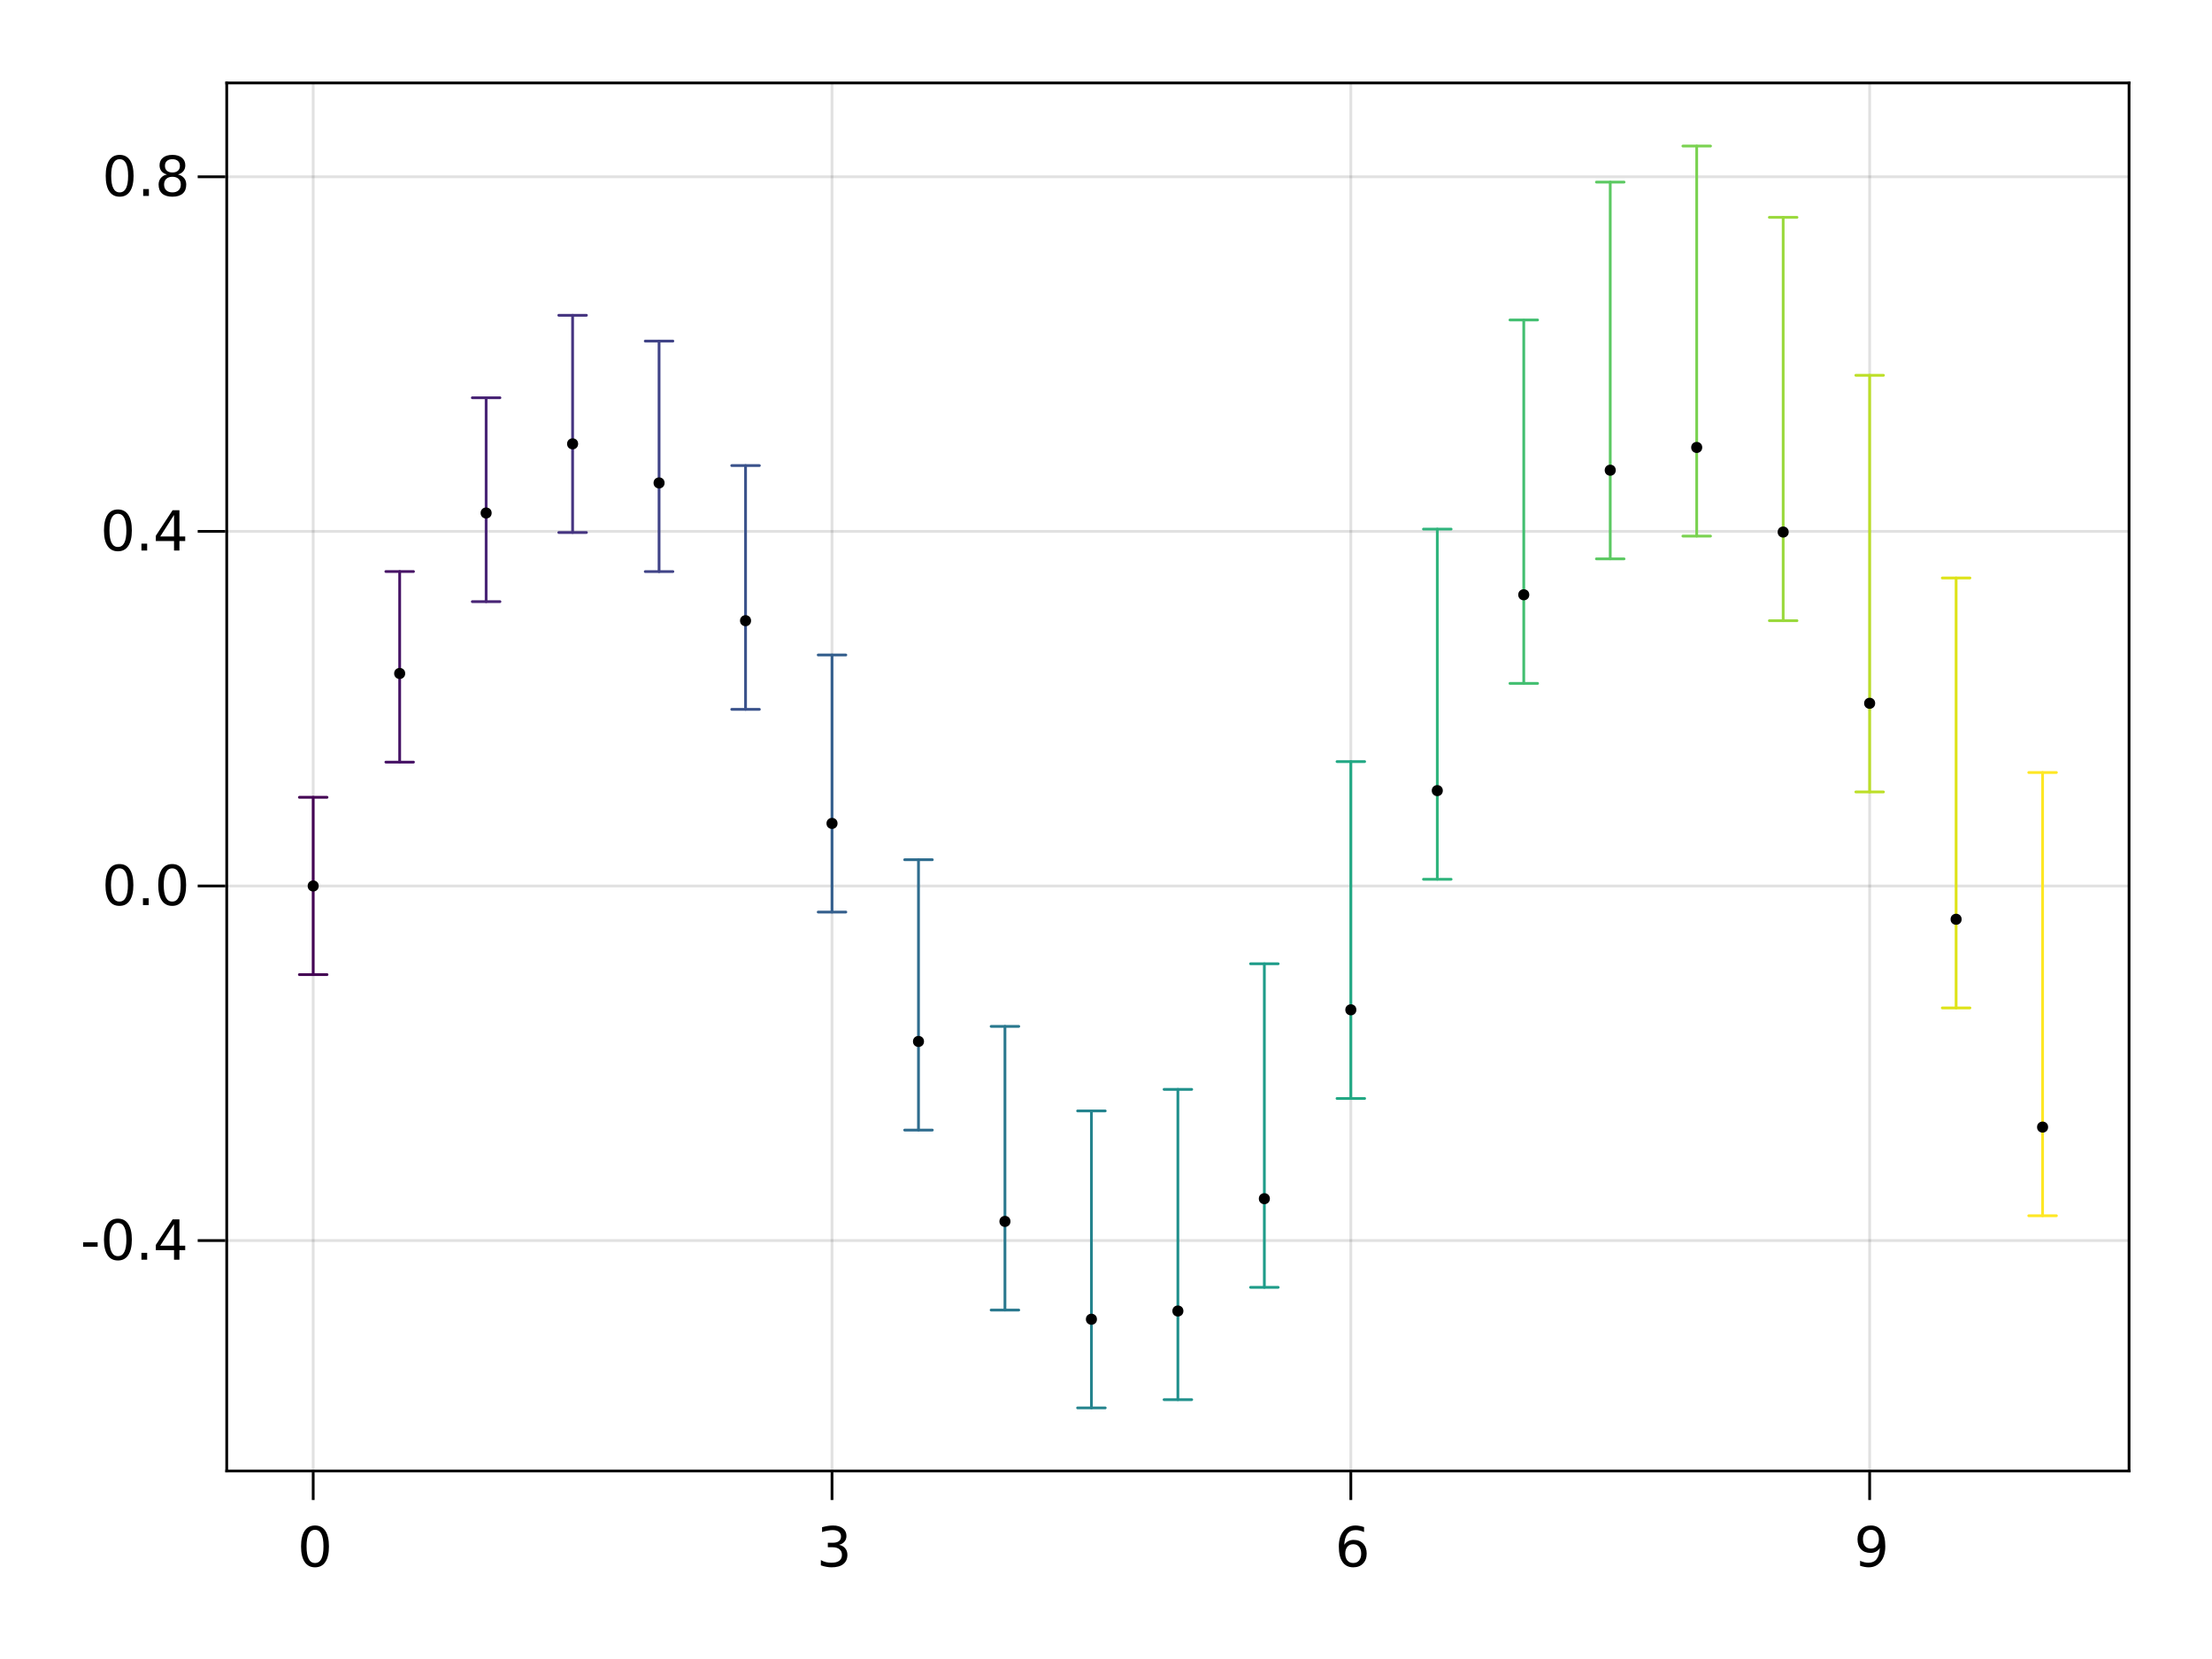 <?xml version="1.0" encoding="UTF-8"?>
<svg xmlns="http://www.w3.org/2000/svg" xmlns:xlink="http://www.w3.org/1999/xlink" width="800pt" height="600pt" viewBox="0 0 800 600" version="1.1">
<defs>
<g>
<symbol overflow="visible" id="glyph0-0">
<path style="stroke:none;" d="M 1 3.531 L 1 -14.109 L 11 -14.109 L 11 3.531 Z M 2.125 2.422 L 9.891 2.422 L 9.891 -12.984 L 2.125 -12.984 Z M 2.125 2.422 "/>
</symbol>
<symbol overflow="visible" id="glyph0-1">
<path style="stroke:none;" d="M 6.359 -13.281 C 5.336 -13.281 4.57 -12.781 4.062 -11.781 C 3.551 -10.781 3.297 -9.281 3.297 -7.281 C 3.297 -5.281 3.551 -3.781 4.062 -2.781 C 4.57 -1.781 5.336 -1.281 6.359 -1.281 C 7.379 -1.281 8.145 -1.781 8.656 -2.781 C 9.164 -3.781 9.422 -5.281 9.422 -7.281 C 9.422 -9.281 9.164 -10.781 8.656 -11.781 C 8.145 -12.781 7.379 -13.281 6.359 -13.281 Z M 6.359 -14.844 C 7.992 -14.844 9.238 -14.195 10.094 -12.906 C 10.957 -11.613 11.391 -9.738 11.391 -7.281 C 11.391 -4.82 10.957 -2.945 10.094 -1.656 C 9.238 -0.363 7.992 0.281 6.359 0.281 C 4.723 0.281 3.473 -0.363 2.609 -1.656 C 1.742 -2.945 1.312 -4.82 1.312 -7.281 C 1.312 -9.738 1.742 -11.613 2.609 -12.906 C 3.473 -14.195 4.723 -14.844 6.359 -14.844 Z M 6.359 -14.844 "/>
</symbol>
<symbol overflow="visible" id="glyph0-2">
<path style="stroke:none;" d="M 8.109 -7.859 C 9.055 -7.66 9.797 -7.238 10.328 -6.594 C 10.859 -5.957 11.125 -5.172 11.125 -4.234 C 11.125 -2.797 10.629 -1.68 9.641 -0.891 C 8.648 -0.109 7.242 0.281 5.422 0.281 C 4.805 0.281 4.176 0.219 3.531 0.094 C 2.883 -0.02 2.219 -0.195 1.531 -0.438 L 1.531 -2.344 C 2.07 -2.02 2.664 -1.773 3.312 -1.609 C 3.969 -1.453 4.648 -1.375 5.359 -1.375 C 6.598 -1.375 7.539 -1.617 8.188 -2.109 C 8.832 -2.598 9.156 -3.305 9.156 -4.234 C 9.156 -5.098 8.852 -5.77 8.25 -6.25 C 7.656 -6.738 6.82 -6.984 5.75 -6.984 L 4.047 -6.984 L 4.047 -8.609 L 5.828 -8.609 C 6.797 -8.609 7.535 -8.801 8.047 -9.188 C 8.555 -9.57 8.812 -10.129 8.812 -10.859 C 8.812 -11.609 8.547 -12.18 8.016 -12.578 C 7.492 -12.984 6.738 -13.188 5.75 -13.188 C 5.207 -13.188 4.625 -13.125 4 -13 C 3.383 -12.883 2.707 -12.707 1.969 -12.469 L 1.969 -14.219 C 2.719 -14.426 3.414 -14.582 4.062 -14.688 C 4.719 -14.789 5.336 -14.844 5.922 -14.844 C 7.422 -14.844 8.602 -14.5 9.469 -13.812 C 10.344 -13.133 10.781 -12.219 10.781 -11.062 C 10.781 -10.258 10.547 -9.578 10.078 -9.016 C 9.617 -8.461 8.961 -8.078 8.109 -7.859 Z M 8.109 -7.859 "/>
</symbol>
<symbol overflow="visible" id="glyph0-3">
<path style="stroke:none;" d="M 6.609 -8.078 C 5.723 -8.078 5.02 -7.773 4.5 -7.172 C 3.977 -6.566 3.719 -5.734 3.719 -4.672 C 3.719 -3.629 3.977 -2.801 4.5 -2.188 C 5.02 -1.582 5.723 -1.281 6.609 -1.281 C 7.492 -1.281 8.191 -1.582 8.703 -2.188 C 9.223 -2.801 9.484 -3.629 9.484 -4.672 C 9.484 -5.734 9.223 -6.566 8.703 -7.172 C 8.191 -7.773 7.492 -8.078 6.609 -8.078 Z M 10.516 -14.266 L 10.516 -12.469 C 10.023 -12.695 9.523 -12.875 9.016 -13 C 8.516 -13.125 8.016 -13.188 7.516 -13.188 C 6.211 -13.188 5.219 -12.742 4.531 -11.859 C 3.844 -10.984 3.453 -9.656 3.359 -7.875 C 3.742 -8.445 4.223 -8.883 4.797 -9.188 C 5.379 -9.488 6.02 -9.641 6.719 -9.641 C 8.188 -9.641 9.344 -9.191 10.188 -8.297 C 11.039 -7.41 11.469 -6.203 11.469 -4.672 C 11.469 -3.18 11.023 -1.984 10.141 -1.078 C 9.254 -0.172 8.078 0.281 6.609 0.281 C 4.922 0.281 3.629 -0.363 2.734 -1.656 C 1.836 -2.945 1.391 -4.82 1.391 -7.281 C 1.391 -9.582 1.938 -11.414 3.031 -12.781 C 4.125 -14.156 5.594 -14.844 7.438 -14.844 C 7.938 -14.844 8.438 -14.789 8.938 -14.688 C 9.445 -14.594 9.973 -14.453 10.516 -14.266 Z M 10.516 -14.266 "/>
</symbol>
<symbol overflow="visible" id="glyph0-4">
<path style="stroke:none;" d="M 2.203 -0.297 L 2.203 -2.094 C 2.691 -1.863 3.191 -1.688 3.703 -1.562 C 4.211 -1.438 4.711 -1.375 5.203 -1.375 C 6.504 -1.375 7.492 -1.812 8.172 -2.688 C 8.859 -3.562 9.254 -4.895 9.359 -6.688 C 8.984 -6.125 8.504 -5.691 7.922 -5.391 C 7.336 -5.086 6.695 -4.938 6 -4.938 C 4.539 -4.938 3.383 -5.379 2.531 -6.266 C 1.688 -7.148 1.266 -8.359 1.266 -9.891 C 1.266 -11.379 1.707 -12.578 2.594 -13.484 C 3.477 -14.391 4.656 -14.844 6.125 -14.844 C 7.812 -14.844 9.098 -14.195 9.984 -12.906 C 10.867 -11.613 11.312 -9.738 11.312 -7.281 C 11.312 -4.977 10.766 -3.141 9.672 -1.766 C 8.586 -0.398 7.125 0.281 5.281 0.281 C 4.789 0.281 4.289 0.227 3.781 0.125 C 3.27 0.031 2.742 -0.109 2.203 -0.297 Z M 6.125 -6.484 C 7.008 -6.484 7.707 -6.785 8.219 -7.391 C 8.738 -7.992 9 -8.828 9 -9.891 C 9 -10.93 8.738 -11.754 8.219 -12.359 C 7.707 -12.973 7.008 -13.281 6.125 -13.281 C 5.238 -13.281 4.535 -12.973 4.016 -12.359 C 3.504 -11.754 3.25 -10.93 3.25 -9.891 C 3.25 -8.828 3.504 -7.992 4.016 -7.391 C 4.535 -6.785 5.238 -6.484 6.125 -6.484 Z M 6.125 -6.484 "/>
</symbol>
<symbol overflow="visible" id="glyph0-5">
<path style="stroke:none;" d="M 0.984 -6.281 L 6.234 -6.281 L 6.234 -4.672 L 0.984 -4.672 Z M 0.984 -6.281 "/>
</symbol>
<symbol overflow="visible" id="glyph0-6">
<path style="stroke:none;" d="M 2.141 -2.484 L 4.203 -2.484 L 4.203 0 L 2.141 0 Z M 2.141 -2.484 "/>
</symbol>
<symbol overflow="visible" id="glyph0-7">
<path style="stroke:none;" d="M 7.562 -12.859 L 2.578 -5.078 L 7.562 -5.078 Z M 7.047 -14.578 L 9.516 -14.578 L 9.516 -5.078 L 11.609 -5.078 L 11.609 -3.438 L 9.516 -3.438 L 9.516 0 L 7.562 0 L 7.562 -3.438 L 0.984 -3.438 L 0.984 -5.344 Z M 7.047 -14.578 "/>
</symbol>
<symbol overflow="visible" id="glyph0-8">
<path style="stroke:none;" d="M 6.359 -6.922 C 5.422 -6.922 4.68 -6.672 4.141 -6.172 C 3.609 -5.672 3.344 -4.984 3.344 -4.109 C 3.344 -3.223 3.609 -2.531 4.141 -2.031 C 4.68 -1.531 5.422 -1.281 6.359 -1.281 C 7.297 -1.281 8.035 -1.531 8.578 -2.031 C 9.117 -2.539 9.391 -3.234 9.391 -4.109 C 9.391 -4.984 9.117 -5.672 8.578 -6.172 C 8.047 -6.672 7.305 -6.922 6.359 -6.922 Z M 4.391 -7.766 C 3.535 -7.973 2.875 -8.363 2.406 -8.938 C 1.938 -9.52 1.703 -10.227 1.703 -11.062 C 1.703 -12.227 2.113 -13.148 2.938 -13.828 C 3.77 -14.504 4.91 -14.844 6.359 -14.844 C 7.805 -14.844 8.941 -14.504 9.766 -13.828 C 10.598 -13.148 11.016 -12.227 11.016 -11.062 C 11.016 -10.227 10.773 -9.52 10.297 -8.938 C 9.828 -8.363 9.176 -7.973 8.344 -7.766 C 9.289 -7.547 10.031 -7.113 10.562 -6.469 C 11.094 -5.82 11.359 -5.035 11.359 -4.109 C 11.359 -2.691 10.926 -1.602 10.062 -0.844 C 9.195 -0.094 7.961 0.281 6.359 0.281 C 4.754 0.281 3.52 -0.094 2.656 -0.844 C 1.789 -1.602 1.359 -2.691 1.359 -4.109 C 1.359 -5.035 1.625 -5.82 2.156 -6.469 C 2.688 -7.113 3.43 -7.547 4.391 -7.766 Z M 3.656 -10.875 C 3.656 -10.125 3.891 -9.535 4.359 -9.109 C 4.836 -8.691 5.504 -8.484 6.359 -8.484 C 7.203 -8.484 7.863 -8.691 8.344 -9.109 C 8.82 -9.535 9.062 -10.125 9.062 -10.875 C 9.062 -11.633 8.82 -12.223 8.344 -12.641 C 7.863 -13.066 7.203 -13.281 6.359 -13.281 C 5.504 -13.281 4.836 -13.066 4.359 -12.641 C 3.891 -12.223 3.656 -11.633 3.656 -10.875 Z M 3.656 -10.875 "/>
</symbol>
</g>
</defs>
<g id="surface38551">
<rect x="0" y="0" width="800" height="600" style="fill:rgb(100%,100%,100%);fill-opacity:1;stroke:none;"/>
<path style=" stroke:none;fill-rule:nonzero;fill:rgb(100%,100%,100%);fill-opacity:1;" d="M 82 532 L 770 532 L 770 30 L 82 30 Z M 82 532 "/>
<path style="fill:none;stroke-width:1;stroke-linecap:butt;stroke-linejoin:miter;stroke:rgb(0%,0%,0%);stroke-opacity:0.12;stroke-miterlimit:10;" d="M 113.273 532 L 113.273 30 M 300.91 532 L 300.91 30 M 488.547 532 L 488.547 30 M 676.184 532 L 676.184 30 "/>
<path style="fill:none;stroke-width:1;stroke-linecap:butt;stroke-linejoin:miter;stroke:rgb(0%,0%,0%);stroke-opacity:0.12;stroke-miterlimit:10;" d="M 82 448.664 L 770 448.664 M 82 320.422 L 770 320.422 M 82 192.18 L 770 192.18 M 82 63.938 L 770 63.938 "/>
<g style="fill:rgb(0%,0%,0%);fill-opacity:1;">
  <use xlink:href="#glyph0-1" x="107.574" y="566.562"/>
</g>
<g style="fill:rgb(0%,0%,0%);fill-opacity:1;">
  <use xlink:href="#glyph0-2" x="295.348" y="566.562"/>
</g>
<g style="fill:rgb(0%,0%,0%);fill-opacity:1;">
  <use xlink:href="#glyph0-3" x="482.812" y="566.562"/>
</g>
<g style="fill:rgb(0%,0%,0%);fill-opacity:1;">
  <use xlink:href="#glyph0-4" x="670.523" y="566.562"/>
</g>
<g style="fill:rgb(0%,0%,0%);fill-opacity:1;">
  <use xlink:href="#glyph0-5" x="29.078" y="455.586"/>
</g>
<g style="fill:rgb(0%,0%,0%);fill-opacity:1;">
  <use xlink:href="#glyph0-1" x="36.293" y="455.586"/>
</g>
<g style="fill:rgb(0%,0%,0%);fill-opacity:1;">
  <use xlink:href="#glyph0-6" x="49.016" y="455.586"/>
</g>
<g style="fill:rgb(0%,0%,0%);fill-opacity:1;">
  <use xlink:href="#glyph0-7" x="55.375" y="455.586"/>
</g>
<g style="fill:rgb(0%,0%,0%);fill-opacity:1;">
  <use xlink:href="#glyph0-1" x="36.84" y="327.344"/>
</g>
<g style="fill:rgb(0%,0%,0%);fill-opacity:1;">
  <use xlink:href="#glyph0-6" x="49.566" y="327.344"/>
</g>
<g style="fill:rgb(0%,0%,0%);fill-opacity:1;">
  <use xlink:href="#glyph0-1" x="55.922" y="327.344"/>
</g>
<g style="fill:rgb(0%,0%,0%);fill-opacity:1;">
  <use xlink:href="#glyph0-1" x="36.293" y="199.102"/>
</g>
<g style="fill:rgb(0%,0%,0%);fill-opacity:1;">
  <use xlink:href="#glyph0-6" x="49.016" y="199.102"/>
</g>
<g style="fill:rgb(0%,0%,0%);fill-opacity:1;">
  <use xlink:href="#glyph0-7" x="55.375" y="199.102"/>
</g>
<g style="fill:rgb(0%,0%,0%);fill-opacity:1;">
  <use xlink:href="#glyph0-1" x="36.918" y="70.859"/>
</g>
<g style="fill:rgb(0%,0%,0%);fill-opacity:1;">
  <use xlink:href="#glyph0-6" x="49.645" y="70.859"/>
</g>
<g style="fill:rgb(0%,0%,0%);fill-opacity:1;">
  <use xlink:href="#glyph0-8" x="56" y="70.859"/>
</g>
<path style="fill:none;stroke-width:1;stroke-linecap:round;stroke-linejoin:miter;stroke:rgb(26.7%,0.487%,32.941%);stroke-opacity:1;stroke-miterlimit:10;" d="M 113.273 352.48 L 113.273 288.359 "/>
<path style="fill:none;stroke-width:1;stroke-linecap:round;stroke-linejoin:miter;stroke:rgb(28.067%,7.742%,40.096%);stroke-opacity:1;stroke-miterlimit:10;" d="M 144.547 275.629 L 144.547 206.699 "/>
<path style="fill:none;stroke-width:1;stroke-linecap:round;stroke-linejoin:miter;stroke:rgb(28.232%,14.338%,45.933%);stroke-opacity:1;stroke-miterlimit:10;" d="M 175.816 217.59 L 175.816 143.852 "/>
<path style="fill:none;stroke-width:1;stroke-linecap:round;stroke-linejoin:miter;stroke:rgb(27.255%,20.567%,50.213%);stroke-opacity:1;stroke-miterlimit:10;" d="M 207.09 192.582 L 207.09 114.031 "/>
<path style="fill:none;stroke-width:1;stroke-linecap:round;stroke-linejoin:miter;stroke:rgb(25.382%,26.518%,52.971%);stroke-opacity:1;stroke-miterlimit:10;" d="M 238.363 206.719 L 238.363 123.359 "/>
<path style="fill:none;stroke-width:1;stroke-linecap:round;stroke-linejoin:miter;stroke:rgb(23.02%,32.121%,54.529%);stroke-opacity:1;stroke-miterlimit:10;" d="M 269.637 256.543 L 269.637 168.379 "/>
<path style="fill:none;stroke-width:1;stroke-linecap:round;stroke-linejoin:miter;stroke:rgb(20.589%,37.367%,55.321%);stroke-opacity:1;stroke-miterlimit:10;" d="M 300.91 329.859 L 300.91 236.883 "/>
<path style="fill:none;stroke-width:1;stroke-linecap:round;stroke-linejoin:miter;stroke:rgb(18.357%,42.328%,55.692%);stroke-opacity:1;stroke-miterlimit:10;" d="M 332.184 408.711 L 332.184 310.93 "/>
<path style="fill:none;stroke-width:1;stroke-linecap:round;stroke-linejoin:miter;stroke:rgb(16.367%,47.111%,55.807%);stroke-opacity:1;stroke-miterlimit:10;" d="M 363.453 473.797 L 363.453 371.203 "/>
<path style="fill:none;stroke-width:1;stroke-linecap:round;stroke-linejoin:miter;stroke:rgb(14.515%,51.817%,55.65%);stroke-opacity:1;stroke-miterlimit:10;" d="M 394.727 509.184 L 394.727 401.777 "/>
<path style="fill:none;stroke-width:1;stroke-linecap:round;stroke-linejoin:miter;stroke:rgb(12.839%,56.511%,55.068%);stroke-opacity:1;stroke-miterlimit:10;" d="M 426 506.199 L 426 393.988 "/>
<path style="fill:none;stroke-width:1;stroke-linecap:round;stroke-linejoin:miter;stroke:rgb(12.024%,61.205%,53.837%);stroke-opacity:1;stroke-miterlimit:10;" d="M 457.273 465.582 L 457.273 348.559 "/>
<path style="fill:none;stroke-width:1;stroke-linecap:round;stroke-linejoin:miter;stroke:rgb(13.585%,65.86%,51.73%);stroke-opacity:1;stroke-miterlimit:10;" d="M 488.547 397.273 L 488.547 275.441 "/>
<path style="fill:none;stroke-width:1;stroke-linecap:round;stroke-linejoin:miter;stroke:rgb(18.535%,70.395%,48.565%);stroke-opacity:1;stroke-miterlimit:10;" d="M 519.816 317.996 L 519.816 191.359 "/>
<path style="fill:none;stroke-width:1;stroke-linecap:round;stroke-linejoin:miter;stroke:rgb(26.394%,74.702%,44.218%);stroke-opacity:1;stroke-miterlimit:10;" d="M 551.09 247.164 L 551.09 115.715 "/>
<path style="fill:none;stroke-width:1;stroke-linecap:round;stroke-linejoin:miter;stroke:rgb(36.322%,78.657%,38.628%);stroke-opacity:1;stroke-miterlimit:10;" d="M 582.363 202.117 L 582.363 65.859 "/>
<path style="fill:none;stroke-width:1;stroke-linecap:round;stroke-linejoin:miter;stroke:rgb(47.774%,82.131%,31.795%);stroke-opacity:1;stroke-miterlimit:10;" d="M 613.637 193.883 L 613.637 52.816 "/>
<path style="fill:none;stroke-width:1;stroke-linecap:round;stroke-linejoin:miter;stroke:rgb(60.36%,85.012%,23.827%);stroke-opacity:1;stroke-miterlimit:10;" d="M 644.91 224.48 L 644.91 78.605 "/>
<path style="fill:none;stroke-width:1;stroke-linecap:round;stroke-linejoin:miter;stroke:rgb(73.612%,87.263%,15.314%);stroke-opacity:1;stroke-miterlimit:10;" d="M 676.184 286.418 L 676.184 135.734 "/>
<path style="fill:none;stroke-width:1;stroke-linecap:round;stroke-linejoin:miter;stroke:rgb(86.85%,89.018%,9.656%);stroke-opacity:1;stroke-miterlimit:10;" d="M 707.453 364.527 L 707.453 209.035 "/>
<path style="fill:none;stroke-width:1;stroke-linecap:round;stroke-linejoin:miter;stroke:rgb(99.325%,90.616%,14.394%);stroke-opacity:1;stroke-miterlimit:10;" d="M 738.727 439.688 L 738.727 279.387 "/>
<path style="fill:none;stroke-width:1;stroke-linecap:round;stroke-linejoin:miter;stroke:rgb(26.7%,0.487%,32.941%);stroke-opacity:1;stroke-miterlimit:10;" d="M 108.273 352.48 L 118.273 352.48 "/>
<path style="fill:none;stroke-width:1;stroke-linecap:round;stroke-linejoin:miter;stroke:rgb(26.7%,0.487%,32.941%);stroke-opacity:1;stroke-miterlimit:10;" d="M 108.273 288.359 L 118.273 288.359 "/>
<path style="fill:none;stroke-width:1;stroke-linecap:round;stroke-linejoin:miter;stroke:rgb(28.067%,7.742%,40.096%);stroke-opacity:1;stroke-miterlimit:10;" d="M 139.547 275.629 L 149.547 275.629 "/>
<path style="fill:none;stroke-width:1;stroke-linecap:round;stroke-linejoin:miter;stroke:rgb(28.067%,7.742%,40.096%);stroke-opacity:1;stroke-miterlimit:10;" d="M 139.547 206.699 L 149.547 206.699 "/>
<path style="fill:none;stroke-width:1;stroke-linecap:round;stroke-linejoin:miter;stroke:rgb(28.232%,14.338%,45.933%);stroke-opacity:1;stroke-miterlimit:10;" d="M 170.816 217.59 L 180.816 217.59 "/>
<path style="fill:none;stroke-width:1;stroke-linecap:round;stroke-linejoin:miter;stroke:rgb(28.232%,14.338%,45.933%);stroke-opacity:1;stroke-miterlimit:10;" d="M 170.816 143.852 L 180.816 143.852 "/>
<path style="fill:none;stroke-width:1;stroke-linecap:round;stroke-linejoin:miter;stroke:rgb(27.255%,20.567%,50.213%);stroke-opacity:1;stroke-miterlimit:10;" d="M 202.09 192.582 L 212.09 192.582 "/>
<path style="fill:none;stroke-width:1;stroke-linecap:round;stroke-linejoin:miter;stroke:rgb(27.255%,20.567%,50.213%);stroke-opacity:1;stroke-miterlimit:10;" d="M 202.09 114.031 L 212.09 114.031 "/>
<path style="fill:none;stroke-width:1;stroke-linecap:round;stroke-linejoin:miter;stroke:rgb(25.382%,26.518%,52.971%);stroke-opacity:1;stroke-miterlimit:10;" d="M 233.363 206.719 L 243.363 206.719 "/>
<path style="fill:none;stroke-width:1;stroke-linecap:round;stroke-linejoin:miter;stroke:rgb(25.382%,26.518%,52.971%);stroke-opacity:1;stroke-miterlimit:10;" d="M 233.363 123.359 L 243.363 123.359 "/>
<path style="fill:none;stroke-width:1;stroke-linecap:round;stroke-linejoin:miter;stroke:rgb(23.02%,32.121%,54.529%);stroke-opacity:1;stroke-miterlimit:10;" d="M 264.637 256.543 L 274.637 256.543 "/>
<path style="fill:none;stroke-width:1;stroke-linecap:round;stroke-linejoin:miter;stroke:rgb(23.02%,32.121%,54.529%);stroke-opacity:1;stroke-miterlimit:10;" d="M 264.637 168.379 L 274.637 168.379 "/>
<path style="fill:none;stroke-width:1;stroke-linecap:round;stroke-linejoin:miter;stroke:rgb(20.589%,37.367%,55.321%);stroke-opacity:1;stroke-miterlimit:10;" d="M 295.91 329.859 L 305.91 329.859 "/>
<path style="fill:none;stroke-width:1;stroke-linecap:round;stroke-linejoin:miter;stroke:rgb(20.589%,37.367%,55.321%);stroke-opacity:1;stroke-miterlimit:10;" d="M 295.91 236.883 L 305.91 236.883 "/>
<path style="fill:none;stroke-width:1;stroke-linecap:round;stroke-linejoin:miter;stroke:rgb(18.357%,42.328%,55.692%);stroke-opacity:1;stroke-miterlimit:10;" d="M 327.184 408.711 L 337.184 408.711 "/>
<path style="fill:none;stroke-width:1;stroke-linecap:round;stroke-linejoin:miter;stroke:rgb(18.357%,42.328%,55.692%);stroke-opacity:1;stroke-miterlimit:10;" d="M 327.184 310.93 L 337.184 310.93 "/>
<path style="fill:none;stroke-width:1;stroke-linecap:round;stroke-linejoin:miter;stroke:rgb(16.367%,47.111%,55.807%);stroke-opacity:1;stroke-miterlimit:10;" d="M 358.453 473.797 L 368.453 473.797 "/>
<path style="fill:none;stroke-width:1;stroke-linecap:round;stroke-linejoin:miter;stroke:rgb(16.367%,47.111%,55.807%);stroke-opacity:1;stroke-miterlimit:10;" d="M 358.453 371.203 L 368.453 371.203 "/>
<path style="fill:none;stroke-width:1;stroke-linecap:round;stroke-linejoin:miter;stroke:rgb(14.515%,51.817%,55.65%);stroke-opacity:1;stroke-miterlimit:10;" d="M 389.727 509.184 L 399.727 509.184 "/>
<path style="fill:none;stroke-width:1;stroke-linecap:round;stroke-linejoin:miter;stroke:rgb(14.515%,51.817%,55.65%);stroke-opacity:1;stroke-miterlimit:10;" d="M 389.727 401.777 L 399.727 401.777 "/>
<path style="fill:none;stroke-width:1;stroke-linecap:round;stroke-linejoin:miter;stroke:rgb(12.839%,56.511%,55.068%);stroke-opacity:1;stroke-miterlimit:10;" d="M 421 506.199 L 431 506.199 "/>
<path style="fill:none;stroke-width:1;stroke-linecap:round;stroke-linejoin:miter;stroke:rgb(12.839%,56.511%,55.068%);stroke-opacity:1;stroke-miterlimit:10;" d="M 421 393.988 L 431 393.988 "/>
<path style="fill:none;stroke-width:1;stroke-linecap:round;stroke-linejoin:miter;stroke:rgb(12.024%,61.205%,53.837%);stroke-opacity:1;stroke-miterlimit:10;" d="M 452.273 465.582 L 462.273 465.582 "/>
<path style="fill:none;stroke-width:1;stroke-linecap:round;stroke-linejoin:miter;stroke:rgb(12.024%,61.205%,53.837%);stroke-opacity:1;stroke-miterlimit:10;" d="M 452.273 348.559 L 462.273 348.559 "/>
<path style="fill:none;stroke-width:1;stroke-linecap:round;stroke-linejoin:miter;stroke:rgb(13.585%,65.86%,51.73%);stroke-opacity:1;stroke-miterlimit:10;" d="M 483.547 397.273 L 493.547 397.273 "/>
<path style="fill:none;stroke-width:1;stroke-linecap:round;stroke-linejoin:miter;stroke:rgb(13.585%,65.86%,51.73%);stroke-opacity:1;stroke-miterlimit:10;" d="M 483.547 275.441 L 493.547 275.441 "/>
<path style="fill:none;stroke-width:1;stroke-linecap:round;stroke-linejoin:miter;stroke:rgb(18.535%,70.395%,48.565%);stroke-opacity:1;stroke-miterlimit:10;" d="M 514.816 317.996 L 524.816 317.996 "/>
<path style="fill:none;stroke-width:1;stroke-linecap:round;stroke-linejoin:miter;stroke:rgb(18.535%,70.395%,48.565%);stroke-opacity:1;stroke-miterlimit:10;" d="M 514.816 191.359 L 524.816 191.359 "/>
<path style="fill:none;stroke-width:1;stroke-linecap:round;stroke-linejoin:miter;stroke:rgb(26.394%,74.702%,44.218%);stroke-opacity:1;stroke-miterlimit:10;" d="M 546.09 247.164 L 556.09 247.164 "/>
<path style="fill:none;stroke-width:1;stroke-linecap:round;stroke-linejoin:miter;stroke:rgb(26.394%,74.702%,44.218%);stroke-opacity:1;stroke-miterlimit:10;" d="M 546.09 115.715 L 556.09 115.715 "/>
<path style="fill:none;stroke-width:1;stroke-linecap:round;stroke-linejoin:miter;stroke:rgb(36.322%,78.657%,38.628%);stroke-opacity:1;stroke-miterlimit:10;" d="M 577.363 202.117 L 587.363 202.117 "/>
<path style="fill:none;stroke-width:1;stroke-linecap:round;stroke-linejoin:miter;stroke:rgb(36.322%,78.657%,38.628%);stroke-opacity:1;stroke-miterlimit:10;" d="M 577.363 65.859 L 587.363 65.859 "/>
<path style="fill:none;stroke-width:1;stroke-linecap:round;stroke-linejoin:miter;stroke:rgb(47.774%,82.131%,31.795%);stroke-opacity:1;stroke-miterlimit:10;" d="M 608.637 193.883 L 618.637 193.883 "/>
<path style="fill:none;stroke-width:1;stroke-linecap:round;stroke-linejoin:miter;stroke:rgb(47.774%,82.131%,31.795%);stroke-opacity:1;stroke-miterlimit:10;" d="M 608.637 52.816 L 618.637 52.816 "/>
<path style="fill:none;stroke-width:1;stroke-linecap:round;stroke-linejoin:miter;stroke:rgb(60.36%,85.012%,23.827%);stroke-opacity:1;stroke-miterlimit:10;" d="M 639.91 224.48 L 649.91 224.48 "/>
<path style="fill:none;stroke-width:1;stroke-linecap:round;stroke-linejoin:miter;stroke:rgb(60.36%,85.012%,23.827%);stroke-opacity:1;stroke-miterlimit:10;" d="M 639.91 78.605 L 649.91 78.605 "/>
<path style="fill:none;stroke-width:1;stroke-linecap:round;stroke-linejoin:miter;stroke:rgb(73.612%,87.263%,15.314%);stroke-opacity:1;stroke-miterlimit:10;" d="M 671.184 286.418 L 681.184 286.418 "/>
<path style="fill:none;stroke-width:1;stroke-linecap:round;stroke-linejoin:miter;stroke:rgb(73.612%,87.263%,15.314%);stroke-opacity:1;stroke-miterlimit:10;" d="M 671.184 135.734 L 681.184 135.734 "/>
<path style="fill:none;stroke-width:1;stroke-linecap:round;stroke-linejoin:miter;stroke:rgb(86.85%,89.018%,9.656%);stroke-opacity:1;stroke-miterlimit:10;" d="M 702.453 364.527 L 712.453 364.527 "/>
<path style="fill:none;stroke-width:1;stroke-linecap:round;stroke-linejoin:miter;stroke:rgb(86.85%,89.018%,9.656%);stroke-opacity:1;stroke-miterlimit:10;" d="M 702.453 209.035 L 712.453 209.035 "/>
<path style="fill:none;stroke-width:1;stroke-linecap:round;stroke-linejoin:miter;stroke:rgb(99.325%,90.616%,14.394%);stroke-opacity:1;stroke-miterlimit:10;" d="M 733.727 439.688 L 743.727 439.688 "/>
<path style="fill:none;stroke-width:1;stroke-linecap:round;stroke-linejoin:miter;stroke:rgb(99.325%,90.616%,14.394%);stroke-opacity:1;stroke-miterlimit:10;" d="M 733.727 279.387 L 743.727 279.387 "/>
<path style="fill-rule:nonzero;fill:rgb(0%,0%,0%);fill-opacity:1;stroke-width:1;stroke-linecap:butt;stroke-linejoin:miter;stroke:rgb(0%,0%,0%);stroke-opacity:1;stroke-miterlimit:10;" d="M 114.773 320.422 C 114.773 322.422 111.773 322.422 111.773 320.422 C 111.773 318.422 114.773 318.422 114.773 320.422 "/>
<path style="fill-rule:nonzero;fill:rgb(0%,0%,0%);fill-opacity:1;stroke-width:1;stroke-linecap:butt;stroke-linejoin:miter;stroke:rgb(0%,0%,0%);stroke-opacity:1;stroke-miterlimit:10;" d="M 146.047 243.566 C 146.047 245.566 143.047 245.566 143.047 243.566 C 143.047 241.566 146.047 241.566 146.047 243.566 "/>
<path style="fill-rule:nonzero;fill:rgb(0%,0%,0%);fill-opacity:1;stroke-width:1;stroke-linecap:butt;stroke-linejoin:miter;stroke:rgb(0%,0%,0%);stroke-opacity:1;stroke-miterlimit:10;" d="M 177.316 185.531 C 177.316 187.531 174.316 187.531 174.316 185.531 C 174.316 183.531 177.316 183.531 177.316 185.531 "/>
<path style="fill-rule:nonzero;fill:rgb(0%,0%,0%);fill-opacity:1;stroke-width:1;stroke-linecap:butt;stroke-linejoin:miter;stroke:rgb(0%,0%,0%);stroke-opacity:1;stroke-miterlimit:10;" d="M 208.59 160.52 C 208.59 162.52 205.59 162.52 205.59 160.52 C 205.59 158.52 208.59 158.52 208.59 160.52 "/>
<path style="fill-rule:nonzero;fill:rgb(0%,0%,0%);fill-opacity:1;stroke-width:1;stroke-linecap:butt;stroke-linejoin:miter;stroke:rgb(0%,0%,0%);stroke-opacity:1;stroke-miterlimit:10;" d="M 239.863 174.656 C 239.863 176.656 236.863 176.656 236.863 174.656 C 236.863 172.656 239.863 172.656 239.863 174.656 "/>
<path style="fill-rule:nonzero;fill:rgb(0%,0%,0%);fill-opacity:1;stroke-width:1;stroke-linecap:butt;stroke-linejoin:miter;stroke:rgb(0%,0%,0%);stroke-opacity:1;stroke-miterlimit:10;" d="M 271.137 224.484 C 271.137 226.484 268.137 226.484 268.137 224.484 C 268.137 222.484 271.137 222.484 271.137 224.484 "/>
<path style="fill-rule:nonzero;fill:rgb(0%,0%,0%);fill-opacity:1;stroke-width:1;stroke-linecap:butt;stroke-linejoin:miter;stroke:rgb(0%,0%,0%);stroke-opacity:1;stroke-miterlimit:10;" d="M 302.41 297.797 C 302.41 299.797 299.41 299.797 299.41 297.797 C 299.41 295.797 302.41 295.797 302.41 297.797 "/>
<path style="fill-rule:nonzero;fill:rgb(0%,0%,0%);fill-opacity:1;stroke-width:1;stroke-linecap:butt;stroke-linejoin:miter;stroke:rgb(0%,0%,0%);stroke-opacity:1;stroke-miterlimit:10;" d="M 333.684 376.652 C 333.684 378.652 330.684 378.652 330.684 376.652 C 330.684 374.652 333.684 374.652 333.684 376.652 "/>
<path style="fill-rule:nonzero;fill:rgb(0%,0%,0%);fill-opacity:1;stroke-width:1;stroke-linecap:butt;stroke-linejoin:miter;stroke:rgb(0%,0%,0%);stroke-opacity:1;stroke-miterlimit:10;" d="M 364.953 441.738 C 364.953 443.738 361.953 443.738 361.953 441.738 C 361.953 439.738 364.953 439.738 364.953 441.738 "/>
<path style="fill-rule:nonzero;fill:rgb(0%,0%,0%);fill-opacity:1;stroke-width:1;stroke-linecap:butt;stroke-linejoin:miter;stroke:rgb(0%,0%,0%);stroke-opacity:1;stroke-miterlimit:10;" d="M 396.227 477.121 C 396.227 479.121 393.227 479.121 393.227 477.121 C 393.227 475.121 396.227 475.121 396.227 477.121 "/>
<path style="fill-rule:nonzero;fill:rgb(0%,0%,0%);fill-opacity:1;stroke-width:1;stroke-linecap:butt;stroke-linejoin:miter;stroke:rgb(0%,0%,0%);stroke-opacity:1;stroke-miterlimit:10;" d="M 427.5 474.141 C 427.5 476.141 424.5 476.141 424.5 474.141 C 424.5 472.141 427.5 472.141 427.5 474.141 "/>
<path style="fill-rule:nonzero;fill:rgb(0%,0%,0%);fill-opacity:1;stroke-width:1;stroke-linecap:butt;stroke-linejoin:miter;stroke:rgb(0%,0%,0%);stroke-opacity:1;stroke-miterlimit:10;" d="M 458.773 433.52 C 458.773 435.52 455.773 435.52 455.773 433.52 C 455.773 431.52 458.773 431.52 458.773 433.52 "/>
<path style="fill-rule:nonzero;fill:rgb(0%,0%,0%);fill-opacity:1;stroke-width:1;stroke-linecap:butt;stroke-linejoin:miter;stroke:rgb(0%,0%,0%);stroke-opacity:1;stroke-miterlimit:10;" d="M 490.047 365.211 C 490.047 367.211 487.047 367.211 487.047 365.211 C 487.047 363.211 490.047 363.211 490.047 365.211 "/>
<path style="fill-rule:nonzero;fill:rgb(0%,0%,0%);fill-opacity:1;stroke-width:1;stroke-linecap:butt;stroke-linejoin:miter;stroke:rgb(0%,0%,0%);stroke-opacity:1;stroke-miterlimit:10;" d="M 521.316 285.938 C 521.316 287.938 518.316 287.938 518.316 285.938 C 518.316 283.938 521.316 283.938 521.316 285.938 "/>
<path style="fill-rule:nonzero;fill:rgb(0%,0%,0%);fill-opacity:1;stroke-width:1;stroke-linecap:butt;stroke-linejoin:miter;stroke:rgb(0%,0%,0%);stroke-opacity:1;stroke-miterlimit:10;" d="M 552.59 215.105 C 552.59 217.105 549.59 217.105 549.59 215.105 C 549.59 213.105 552.59 213.105 552.59 215.105 "/>
<path style="fill-rule:nonzero;fill:rgb(0%,0%,0%);fill-opacity:1;stroke-width:1;stroke-linecap:butt;stroke-linejoin:miter;stroke:rgb(0%,0%,0%);stroke-opacity:1;stroke-miterlimit:10;" d="M 583.863 170.059 C 583.863 172.059 580.863 172.059 580.863 170.059 C 580.863 168.059 583.863 168.059 583.863 170.059 "/>
<path style="fill-rule:nonzero;fill:rgb(0%,0%,0%);fill-opacity:1;stroke-width:1;stroke-linecap:butt;stroke-linejoin:miter;stroke:rgb(0%,0%,0%);stroke-opacity:1;stroke-miterlimit:10;" d="M 615.137 161.824 C 615.137 163.824 612.137 163.824 612.137 161.824 C 612.137 159.824 615.137 159.824 615.137 161.824 "/>
<path style="fill-rule:nonzero;fill:rgb(0%,0%,0%);fill-opacity:1;stroke-width:1;stroke-linecap:butt;stroke-linejoin:miter;stroke:rgb(0%,0%,0%);stroke-opacity:1;stroke-miterlimit:10;" d="M 646.41 192.422 C 646.41 194.422 643.41 194.422 643.41 192.422 C 643.41 190.422 646.41 190.422 646.41 192.422 "/>
<path style="fill-rule:nonzero;fill:rgb(0%,0%,0%);fill-opacity:1;stroke-width:1;stroke-linecap:butt;stroke-linejoin:miter;stroke:rgb(0%,0%,0%);stroke-opacity:1;stroke-miterlimit:10;" d="M 677.684 254.355 C 677.684 256.355 674.684 256.355 674.684 254.355 C 674.684 252.355 677.684 252.355 677.684 254.355 "/>
<path style="fill-rule:nonzero;fill:rgb(0%,0%,0%);fill-opacity:1;stroke-width:1;stroke-linecap:butt;stroke-linejoin:miter;stroke:rgb(0%,0%,0%);stroke-opacity:1;stroke-miterlimit:10;" d="M 708.953 332.469 C 708.953 334.469 705.953 334.469 705.953 332.469 C 705.953 330.469 708.953 330.469 708.953 332.469 "/>
<path style="fill-rule:nonzero;fill:rgb(0%,0%,0%);fill-opacity:1;stroke-width:1;stroke-linecap:butt;stroke-linejoin:miter;stroke:rgb(0%,0%,0%);stroke-opacity:1;stroke-miterlimit:10;" d="M 740.227 407.629 C 740.227 409.629 737.227 409.629 737.227 407.629 C 737.227 405.629 740.227 405.629 740.227 407.629 "/>
<path style="fill:none;stroke-width:1;stroke-linecap:butt;stroke-linejoin:miter;stroke:rgb(0%,0%,0%);stroke-opacity:1;stroke-miterlimit:10;" d="M 113.273 532.5 L 113.273 542.5 M 300.91 532.5 L 300.91 542.5 M 488.547 532.5 L 488.547 542.5 M 676.184 532.5 L 676.184 542.5 "/>
<path style="fill:none;stroke-width:1;stroke-linecap:butt;stroke-linejoin:miter;stroke:rgb(0%,0%,0%);stroke-opacity:1;stroke-miterlimit:10;" d="M 81.5 448.664 L 71.5 448.664 M 81.5 320.422 L 71.5 320.422 M 81.5 192.18 L 71.5 192.18 M 81.5 63.938 L 71.5 63.938 "/>
<path style="fill:none;stroke-width:1;stroke-linecap:butt;stroke-linejoin:miter;stroke:rgb(0%,0%,0%);stroke-opacity:1;stroke-miterlimit:10;" d="M 81.5 532 L 770.5 532 "/>
<path style="fill:none;stroke-width:1;stroke-linecap:butt;stroke-linejoin:miter;stroke:rgb(0%,0%,0%);stroke-opacity:1;stroke-miterlimit:10;" d="M 82 532.5 L 82 29.5 "/>
<path style="fill:none;stroke-width:1;stroke-linecap:butt;stroke-linejoin:miter;stroke:rgb(0%,0%,0%);stroke-opacity:1;stroke-miterlimit:10;" d="M 81.5 30 L 770.5 30 "/>
<path style="fill:none;stroke-width:1;stroke-linecap:butt;stroke-linejoin:miter;stroke:rgb(0%,0%,0%);stroke-opacity:1;stroke-miterlimit:10;" d="M 770 532.5 L 770 29.5 "/>
</g>
</svg>
